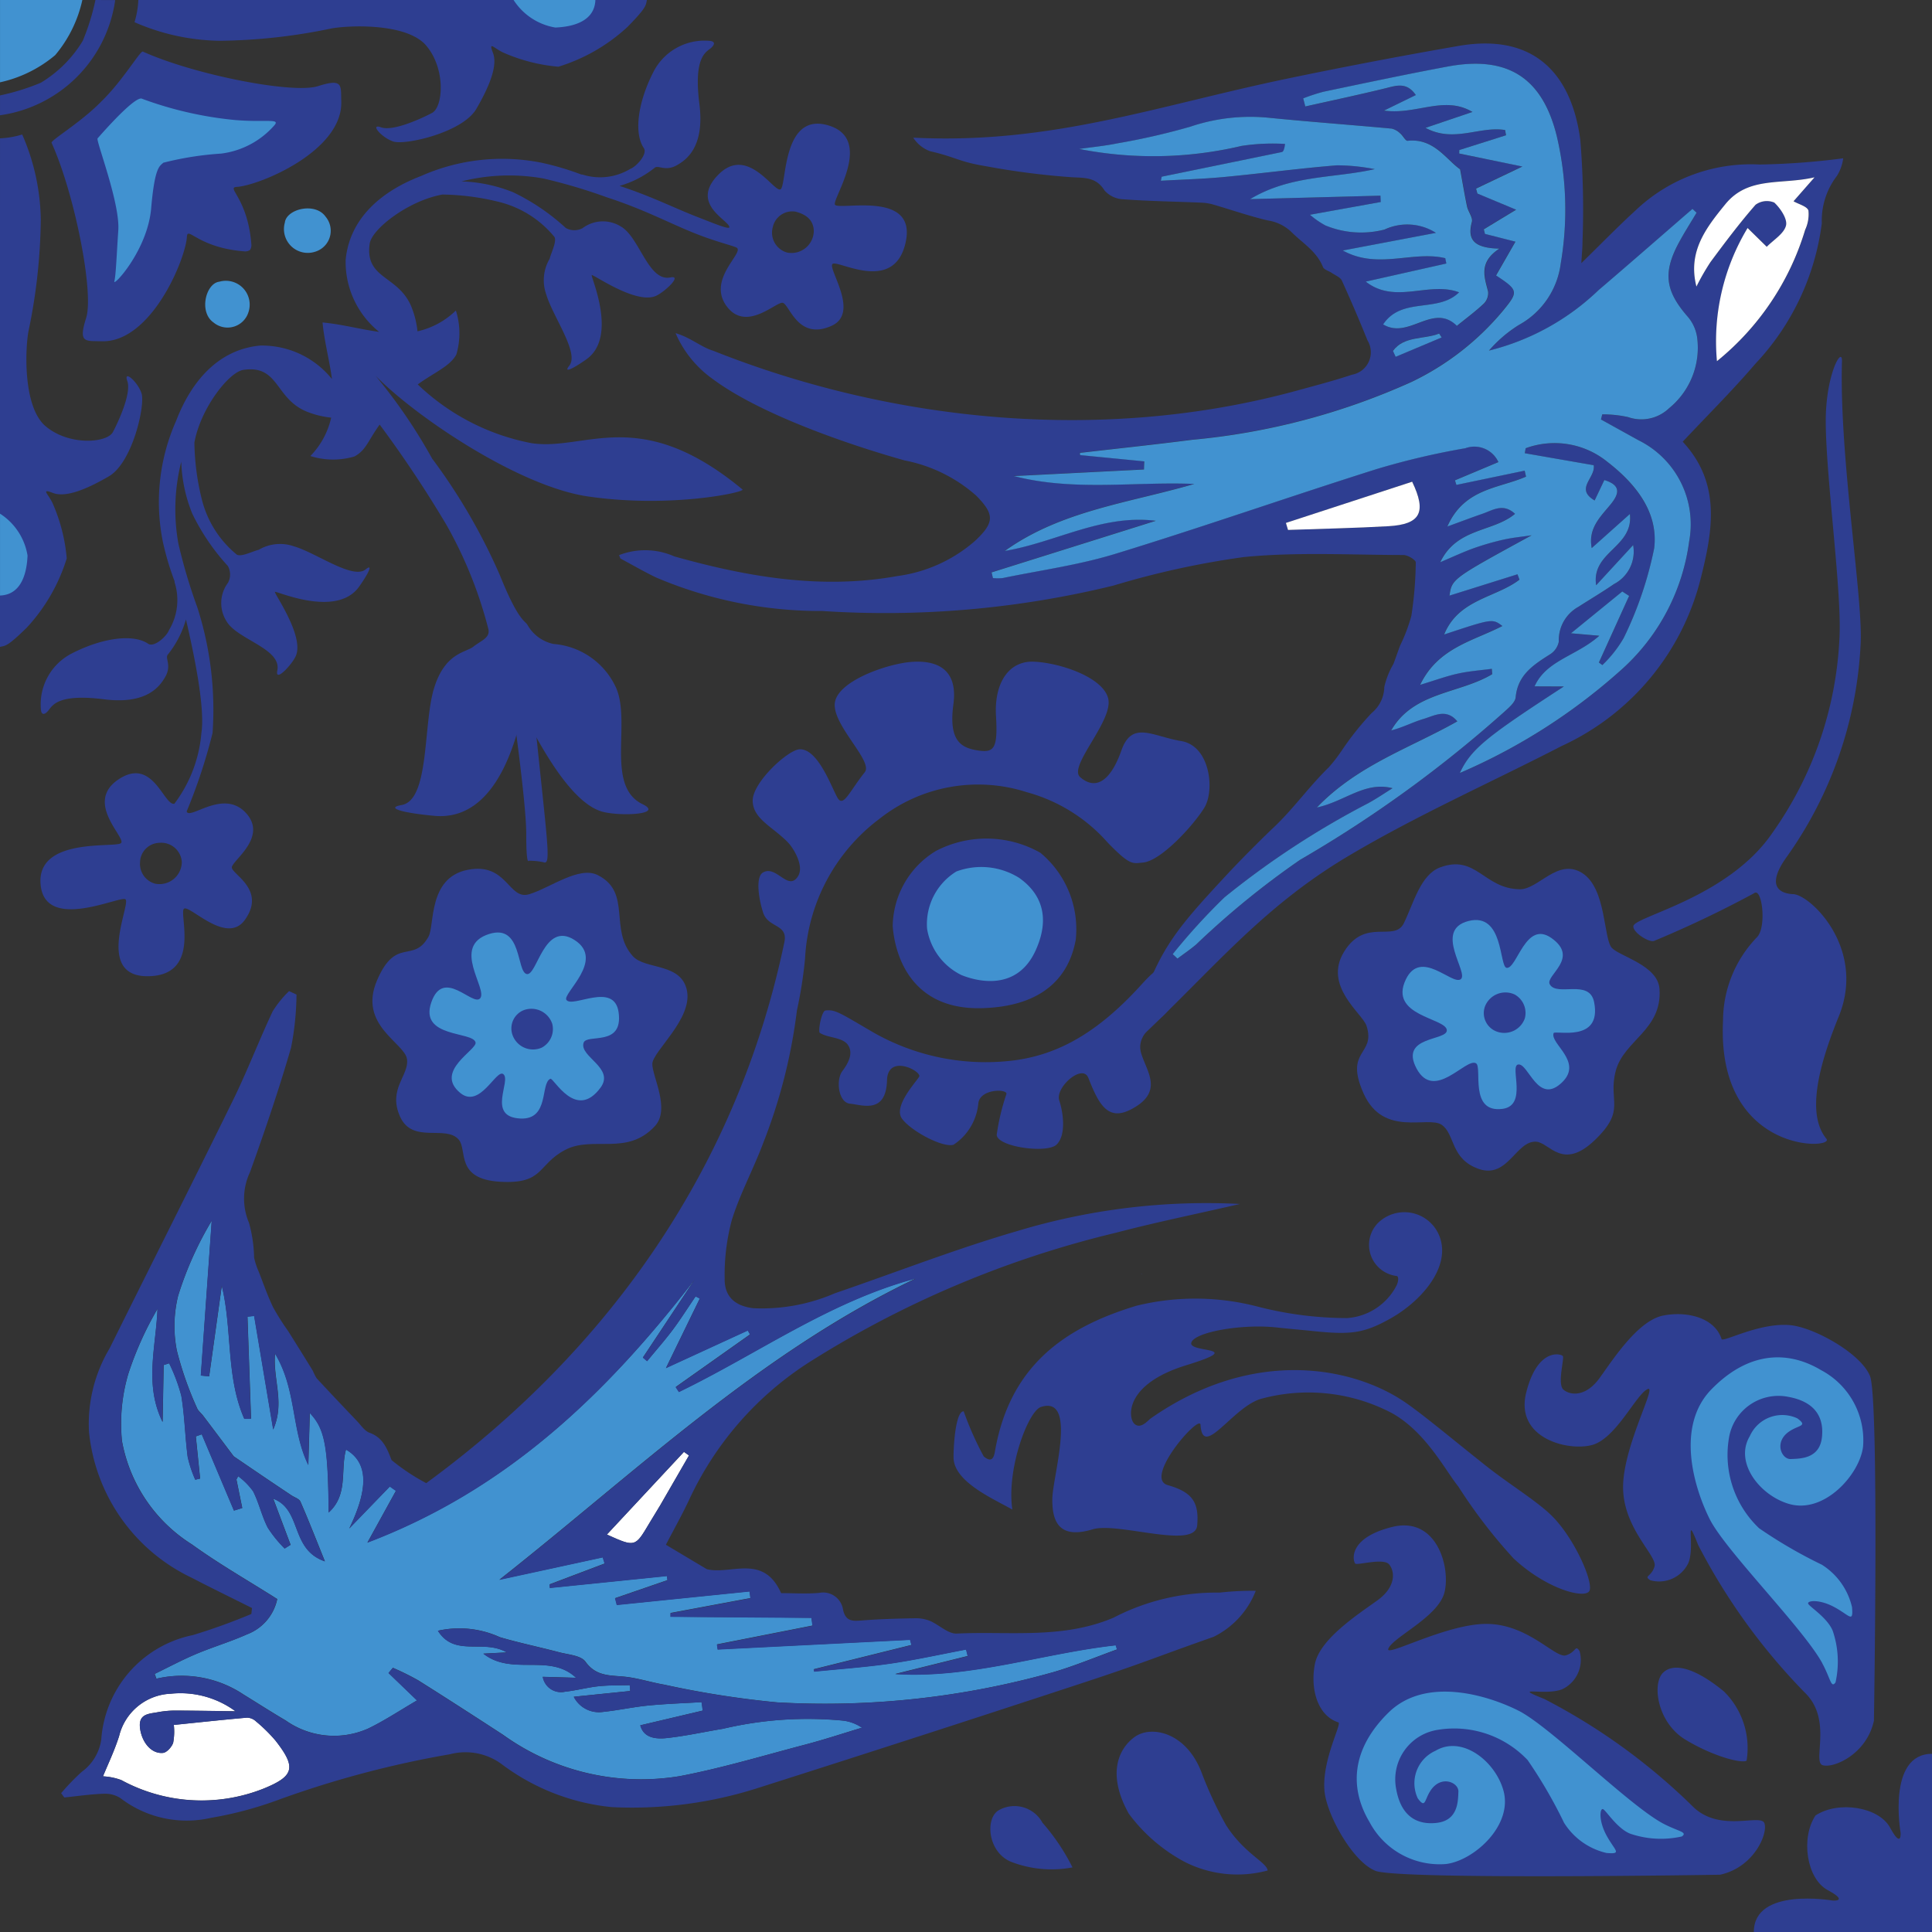 <svg xmlns="http://www.w3.org/2000/svg" width="111.409" height="111.409" viewBox="0 0 111.409 111.409">
  <rect x="0" y="0" width="111.409" height="111.409" fill="#333333" stroke="none"/>
  <g id="Grupo_4325" data-name="Grupo 4325" transform="translate(10954.31 12914)">
    <rect id="Retângulo_816" data-name="Retângulo 816" width="111.408" height="111.408" transform="translate(-10954.31 -12914)" fill="none"/>
    <path id="Caminho_3501" data-name="Caminho 3501" d="M699.256,178.189a4.579,4.579,0,0,0-1.3-3.985c-1.5-1.241-2.825-1.73-3.5-1.105s-.361,2.89,1.268,3.876S698.988,178.362,699.256,178.189Z" transform="translate(-11552.848 -12990.66)" fill="#2e3e91"/>
    <path id="Caminho_3502" data-name="Caminho 3502" d="M659.7,184.486a12.026,12.026,0,0,0-1.73-2.575,1.837,1.837,0,0,0-2.514-.726c-.808.457-.651,2.421.7,2.977A6.477,6.477,0,0,0,659.7,184.486Z" transform="translate(-11552.165 -12990.802)" fill="#2e3e91"/>
    <path id="Caminho_3503" data-name="Caminho 3503" d="M671.082,184.588a6.7,6.7,0,0,1-4.8-.505,9.664,9.664,0,0,1-3.205-2.77c-1.24-2.214-.646-3.7.322-4.414s2.992-.28,3.873,2.037a22.344,22.344,0,0,0,1.413,3.038C669.746,183.631,671.038,184.113,671.082,184.588Z" transform="translate(-11552.294 -12990.726)" fill="#2e3e91"/>
    <path id="Caminho_3504" data-name="Caminho 3504" d="M692.7,128.729c.039-.56,5.475-1.634,8.029-5.4a21.043,21.043,0,0,0,3.854-11.176c.16-2.661-.788-9.342-.788-12.564,0-2.693.964-4.36.935-3.427-.161,5.449,1.211,13.585,1.079,16.249a23.083,23.083,0,0,1-4.25,12.3c-1.281,1.771-.347,2.139.359,2.168.981.034,4.229,3.123,2.627,7.054-1.16,2.851-1.876,5.63-.713,7.052.522.639-6.342.913-5.96-6.807a6.947,6.947,0,0,1,1.966-4.824c.562-.6.281-2.9-.179-2.525a62.935,62.935,0,0,1-5.752,2.742C693.629,129.7,692.672,129.092,692.7,128.729Z" transform="translate(-11552.823 -12989.318)" fill="#2e3e91"/>
    <g id="Grupo_4305" data-name="Grupo 4305" transform="translate(-10877.162 -12864.158)">
      <path id="Caminho_3505" data-name="Caminho 3505" d="M687.629,128.987a6.5,6.5,0,1,1-8.693,2.972A6.5,6.5,0,0,1,687.629,128.987Z" transform="translate(-675.41 -125.725)" fill="#4192d0"/>
      <g id="Grupo_4304" data-name="Grupo 4304">
        <path id="Caminho_3506" data-name="Caminho 3506" d="M685.856,127.117c-2.083-.024-2.519-2.041-4.609-1.258-1.126.423-1.529,2.085-2.081,3.211s-2.223-.344-3.447,1.646,1.064,3.563,1.292,4.273c.555,1.716-1.309,1.35-.169,3.9s3.71,1.273,4.5,1.808.494,1.986,2.16,2.552,2.13-1.645,3.292-1.576c.769.048,1.514,1.691,3.371-.082s.752-2.229,1.218-4,2.7-2.361,2.522-4.739c-.1-1.34-2.232-1.845-2.736-2.342s-.308-3.436-1.716-4.327S686.923,127.129,685.856,127.117Zm1.809,2.805c1.67,1.169-.364,2.169-.087,2.675.411.734,2.291-.34,2.559,1.032.464,2.378-2.272,1.593-2.338,1.784-.215.605,1.7,1.638.509,2.819-1.42,1.4-1.959-1.131-2.56-1.009-.493.1.565,2.35-.881,2.555-1.968.27-1.158-2.41-1.543-2.627-.579-.336-2.4,2.225-3.429.3-1.007-1.9,1.815-1.578,1.746-2.22-.074-.7-3.368-.809-2.364-2.911.862-1.8,2.663.339,3.165-.013s-1.595-2.837.447-3.359,1.768,2.63,2.2,2.7C685.687,131.73,686.176,128.883,687.665,129.923Z" transform="translate(-675.359 -125.679)" fill="#2e3e91"/>
        <path id="Caminho_3507" data-name="Caminho 3507" d="M683.989,134.01a1.133,1.133,0,0,0,.662,1.437,1.256,1.256,0,0,0,1.638-.753,1.216,1.216,0,0,0-.591-1.38A1.266,1.266,0,0,0,683.989,134.01Z" transform="translate(-675.508 -125.811)" fill="#2e3e91"/>
      </g>
    </g>
    <g id="Grupo_4307" data-name="Grupo 4307" transform="translate(-10932.836 -12863.902)">
      <path id="Caminho_3508" data-name="Caminho 3508" d="M633.593,133.537a6.5,6.5,0,1,1-8.093-4.348A6.5,6.5,0,0,1,633.593,133.537Z" transform="translate(-618.735 -125.992)" fill="#4192d0"/>
      <g id="Grupo_4306" data-name="Grupo 4306">
        <path id="Caminho_3509" data-name="Caminho 3509" d="M633.719,130.983c-1.4-1.543-.036-3.683-2.033-4.681-1.076-.537-2.749.746-3.95,1.107s-1.261-1.863-3.552-1.407-1.886,3.205-2.252,3.855c-.879,1.574-1.88-.04-2.973,2.531s1.591,3.584,1.733,4.524-1.119,1.714-.4,3.319,2.655.442,3.395,1.34c.488.6-.208,2.26,2.354,2.415s2.145-.967,3.755-1.826,3.57.373,5.189-1.377c.917-.983-.166-2.891-.145-3.6s2.309-2.564,2-4.2S634.437,131.772,633.719,130.983Zm-.824,3.235c.279,2.019-1.838,1.21-2.019,1.756-.259.8,1.807,1.447.984,2.577-1.428,1.957-2.713-.583-2.9-.5-.589.254-.041,2.364-1.719,2.291-1.992-.088-.5-2.2-1-2.564-.407-.294-1.338,2.013-2.471,1.093-1.538-1.259.978-2.488.876-2.918-.147-.652-3.265-.247-2.552-2.31.7-2.028,2.392.256,2.815-.231.464-.532-1.7-3.017.525-3.713,1.908-.6,1.563,2.182,2.163,2.311s.993-3.1,2.766-1.957-.724,3.084-.479,3.447C630.224,134,632.643,132.418,632.895,134.217Z" transform="translate(-618.697 -125.94)" fill="#2e3e91"/>
        <path id="Caminho_3510" data-name="Caminho 3510" d="M627.536,134.248a1.134,1.134,0,0,0-.6,1.464,1.254,1.254,0,0,0,1.665.687,1.216,1.216,0,0,0,.61-1.373A1.266,1.266,0,0,0,627.536,134.248Z" transform="translate(-618.839 -126.083)" fill="#2e3e91"/>
      </g>
    </g>
    <g id="Grupo_4308" data-name="Grupo 4308" transform="translate(-10918.612 -12911.491)">
      <path id="Caminho_3511" data-name="Caminho 3511" d="M633.173,107.009a4.153,4.153,0,0,1,3.192.075c4.215,1.183,8.473,1.922,12.858,1.131a8.5,8.5,0,0,0,4.475-2.026c1.127-1.057,1.141-1.522.074-2.608a8.733,8.733,0,0,0-4.129-2.033c-3.23-.906-8.31-2.65-11.047-4.68a6.309,6.309,0,0,1-2.164-2.66c.863.251,1.481.809,2.167,1.014,10.491,4.175,22.648,5.321,33.688,2.293,1.055-.289,2.116-.566,3.154-.911a1.315,1.315,0,0,0,.889-1.982q-.7-1.738-1.476-3.444c-.088-.193-.371-.3-.571-.436-.174-.121-.456-.189-.52-.349-.361-.9-1.152-1.36-1.794-1.994a2.5,2.5,0,0,0-1.386-.69c-1.075-.253-2.123-.621-3.185-.928a3.021,3.021,0,0,0-.709-.1c-1.481-.063-2.964-.084-4.441-.192a1.53,1.53,0,0,1-1.073-.5c-.477-.759-1.082-.733-1.876-.77a44.276,44.276,0,0,1-5-.643c-1.529-.249-1.678-.512-3.187-.859a1.945,1.945,0,0,1-.975-.782c7.934.4,14.024-1.832,21.576-3.406q4.92-1.024,9.873-1.884c4.494-.776,6.53,1.775,7.016,5.405a49.253,49.253,0,0,1,.127,5.906c0,.337-.035.675-.067,1.216,1.138-1.11,2.109-2.111,3.135-3.048a9.641,9.641,0,0,1,7.142-2.64,42.044,42.044,0,0,0,4.823-.358,2.458,2.458,0,0,1-.365,1.02,4.23,4.23,0,0,0-.867,2.726,14.48,14.48,0,0,1-3.838,8.109c-1.3,1.522-2.731,2.939-4.183,4.488,2.211,2.384,1.751,5.078,1.025,7.936a14.5,14.5,0,0,1-8,9.608c-4.113,2.121-8.365,4-12.334,6.364-4.937,2.938-7.726,6.455-11.906,10.4-.125.118-.575-.2-.231-1.248,1.251-3.805,2.22-4.927,5.1-8.031,1.123-1.21,2.471-2.519,2.7-2.73,1.2-1.126,2.065-2.383,3.244-3.532a9.211,9.211,0,0,0,.763-.993,16.846,16.846,0,0,1,1.7-2.128,1.982,1.982,0,0,0,.73-1.5,4.721,4.721,0,0,1,.523-1.325c.141-.355.256-.718.393-1.075a9.442,9.442,0,0,0,.646-1.71,21.769,21.769,0,0,0,.254-3.077c0-.142-.461-.425-.708-.426-3.069-.006-6.158-.181-9.2.117a49.2,49.2,0,0,0-7.52,1.644,55.412,55.412,0,0,1-16.8,1.467,24.18,24.18,0,0,1-9.592-1.938c-.694-.335-1.362-.723-2.043-1.088Zm44.6,13.439c-.469.293-.926.606-1.407.874a48.838,48.838,0,0,0-8.279,5.422,35.507,35.507,0,0,0-2.987,3.277l.275.257c.359-.269.731-.521,1.073-.81a48.569,48.569,0,0,1,6-4.888,71.4,71.4,0,0,0,11.806-8.562c.251-.232.6-.522.623-.81.118-1.277,1.006-1.863,1.953-2.458a1.123,1.123,0,0,0,.534-.744,2.2,2.2,0,0,1,1.135-2.016c.683-.439,1.383-.852,2.052-1.313a2.105,2.105,0,0,0,1.1-2.244l-2.133,2.317c-.289-1.949,2.162-2.173,1.945-4.11l-2.2,1.965c-.217-1.155.523-1.815,1.1-2.533.5-.615.587-1.1-.372-1.39l-.56,1.178c-1.165-.685.07-1.3-.054-2.033l-3.974-.692c.017-.1.034-.192.051-.287a4.834,4.834,0,0,1,4.71.782c1.614,1.256,2.953,2.9,2.7,4.99a21.357,21.357,0,0,1-1.759,5.173,7.009,7.009,0,0,1-1.229,1.559l-.2-.149,1.743-3.84-.394-.255-2.958,2.41,1.633.143c-1.314,1.171-3.058,1.411-3.733,2.918l1.69.007c-4.43,2.878-5.355,3.6-6,4.989a34.053,34.053,0,0,0,9.444-6.071,12.049,12.049,0,0,0,3.78-7.283,5.4,5.4,0,0,0-2.918-5.832c-.72-.4-1.444-.8-2.167-1.2l.074-.295a6.855,6.855,0,0,1,1.489.157,2.313,2.313,0,0,0,2.367-.513,4.5,4.5,0,0,0,1.618-4.063,2.34,2.34,0,0,0-.549-1.218c-1.273-1.46-1.438-2.514-.527-4.224.321-.6.694-1.179,1.042-1.768l-.238-.219c-1.8,1.563-3.6,3.136-5.417,4.686a13.967,13.967,0,0,1-6.318,3.485,7.553,7.553,0,0,1,1.723-1.477,4.716,4.716,0,0,0,2.415-3.54,18.511,18.511,0,0,0-.23-7.361c-.831-3.388-2.852-4.646-6.3-4-2.393.447-4.774.955-7.158,1.453a10.705,10.705,0,0,0-1.162.381l.122.466c1.552-.349,3.111-.678,4.655-1.057.621-.153,1.2-.352,1.718.4l-1.842.893c1.867.263,3.471-.893,5.1.08l-2.708.917c1.638.886,3.146-.123,4.591.127.017.1.034.2.052.3l-2.694.852-.007.2,3.645.742-2.671,1.273.076.285,2.234.932-1.864,1.13.066.265,1.759.447-1.118,1.949c1.281.848,1.3.936.426,2a15.632,15.632,0,0,1-5.3,4.14,39.454,39.454,0,0,1-12.642,3.336c-2.158.276-4.32.505-6.481.756l.006.127,3.705.362c-.006.156-.011.311-.016.468l-7.5.38c3.449.89,6.93.311,10.4.453-3.727,1.093-7.662,1.527-10.927,3.864,2.924-.488,5.6-2.128,8.708-1.738L654.651,108l.076.326a2.687,2.687,0,0,0,.562,0c2.174-.45,4.395-.753,6.509-1.4,5.034-1.544,10.006-3.288,15.026-4.875a43.292,43.292,0,0,1,5.146-1.212,1.522,1.522,0,0,1,1.906.8l-2.505,1.052.083.263,3.937-.821.079.344c-1.557.687-3.562.661-4.537,2.876.854-.311,1.432-.531,2.015-.731s1.2-.641,1.887,0c-1.272,1.068-3.351.792-4.311,2.789.822-.346,1.357-.6,1.912-.8a15.361,15.361,0,0,1,1.732-.5c.534-.119,1.083-.169,1.624-.251-4.589,2.507-4.589,2.507-4.737,3.478l3.921-1.23.116.31c-1.379,1.055-3.511,1.121-4.344,3.162,2.785-.923,2.785-.923,3.358-.49-1.682.872-3.705,1.244-4.742,3.393.862-.261,1.512-.5,2.183-.649.639-.141,1.3-.188,1.95-.275l.023.31c-1.908,1.138-4.541,1.01-5.826,3.242.655-.17,1.247-.479,1.874-.665s1.308-.616,1.94.142c-2.718,1.543-5.728,2.507-8.1,4.968C675.034,121.21,676.182,120.037,677.774,120.449ZM664.464,85.186l-.033.234c1.214-.07,2.432-.1,3.641-.216,2.175-.205,4.343-.5,6.519-.674a11.721,11.721,0,0,1,2.172.22c-2.374.538-4.851.325-7.185,1.73l7.514-.2.018.365-4.081.736a4.958,4.958,0,0,0,.89.616,5.388,5.388,0,0,0,3.411.236,3.088,3.088,0,0,1,2.962.191l-5.37,1.018c2.027,1.122,4.035-.009,5.908.444l.061.307-4.645,1.043c1.71,1.336,3.639-.037,5.381.618-1.221,1.212-3.308.24-4.379,1.85,1.489.9,2.873-1.272,4.252.082.527-.427,1.068-.825,1.553-1.283a.862.862,0,0,0,.246-.692c-.213-.847-.551-1.681.646-2.475-1.38-.042-1.874-.457-1.582-1.538.069-.254-.211-.587-.278-.894-.142-.653-.251-1.315-.4-2.144-.795-.551-1.514-1.811-3.023-1.643-.124.014-.268-.295-.427-.423a1.072,1.072,0,0,0-.492-.28c-2.381-.22-4.766-.393-7.144-.632a10.808,10.808,0,0,0-4.478.522,39.134,39.134,0,0,1-4.2.959c-.726.148-1.469.218-2.2.324a22.136,22.136,0,0,0,9.358-.175,11.968,11.968,0,0,1,2.513-.115c-.048.358-.112.452-.192.469Q667.926,84.482,664.464,85.186ZM695.3,91.522a13.553,13.553,0,0,1,.818-1.413c.834-1.126,1.677-2.251,2.6-3.305a1.1,1.1,0,0,1,1.08-.126c.355.331.767.944.675,1.323-.116.472-.718.823-1.11,1.226l-1.105-1.083a12.63,12.63,0,0,0-1.767,7.679,15.479,15.479,0,0,0,5.087-7.576,2.117,2.117,0,0,0,.189-1.111c-.079-.244-.554-.359-.859-.534l1.206-1.38c-1.924.442-3.818-.075-5.141,1.547C695.848,88.143,694.786,89.505,695.3,91.522Zm-23.672,13.632.122.4c1.931-.069,3.864-.105,5.792-.216,1.851-.107,2.213-.8,1.366-2.565Zm8.981-10.7-.143-.228c-.88.353-2.031.127-2.666,1l.156.34Z" transform="translate(-633.173 -77.506)" fill="#2e3e91"/>
      <path id="Caminho_3512" data-name="Caminho 3512" d="M678.156,120.47c-1.593-.412-2.74.761-4.363,1.112,2.368-2.46,5.379-3.425,8.1-4.968-.632-.759-1.32-.326-1.94-.142s-1.218.5-1.874.665c1.284-2.232,3.917-2.1,5.826-3.242l-.023-.31c-.651.087-1.312.134-1.95.275-.671.148-1.322.388-2.183.649,1.037-2.149,3.06-2.521,4.742-3.393-.574-.432-.574-.432-3.358.49.833-2.041,2.965-2.107,4.344-3.162l-.116-.31-3.921,1.23c.147-.971.147-.971,4.737-3.478-.541.082-1.091.132-1.624.251a15.361,15.361,0,0,0-1.732.5c-.555.2-1.09.45-1.912.8.96-2,3.038-1.721,4.311-2.789-.687-.641-1.289-.205-1.887,0s-1.161.42-2.015.731c.976-2.215,2.98-2.189,4.537-2.876l-.079-.344-3.937.821-.083-.263,2.505-1.052a1.522,1.522,0,0,0-1.906-.8,43.292,43.292,0,0,0-5.146,1.212c-5.02,1.588-9.993,3.332-15.026,4.875-2.115.649-4.335.952-6.509,1.4a2.687,2.687,0,0,1-.562,0l-.076-.326,9.47-2.976c-3.112-.39-5.784,1.25-8.708,1.738,3.265-2.338,7.2-2.772,10.927-3.864-3.466-.141-6.947.437-10.4-.453l7.5-.38c0-.156.01-.311.016-.468l-3.705-.362-.006-.127c2.161-.251,4.323-.479,6.481-.756a39.454,39.454,0,0,0,12.642-3.336,15.632,15.632,0,0,0,5.3-4.14c.871-1.065.855-1.154-.426-2l1.118-1.949-1.759-.447-.066-.265,1.864-1.13-2.234-.932-.076-.285,2.671-1.273L682,83.87l.007-.2,2.694-.852c-.018-.1-.035-.2-.052-.3-1.445-.25-2.954.76-4.591-.127l2.708-.917c-1.631-.973-3.236.184-5.1-.08L679.5,80.5c-.518-.754-1.1-.555-1.718-.4-1.545.379-3.1.708-4.655,1.057l-.122-.466a10.705,10.705,0,0,1,1.162-.381c2.384-.5,4.765-1.006,7.158-1.453,3.443-.645,5.464.613,6.3,4a18.511,18.511,0,0,1,.23,7.361,4.716,4.716,0,0,1-2.415,3.54,7.553,7.553,0,0,0-1.723,1.477,13.967,13.967,0,0,0,6.318-3.485c1.817-1.55,3.612-3.123,5.417-4.686l.238.219c-.349.589-.721,1.164-1.042,1.768-.912,1.71-.747,2.764.527,4.224a2.34,2.34,0,0,1,.549,1.218,4.5,4.5,0,0,1-1.618,4.063,2.313,2.313,0,0,1-2.367.513,6.855,6.855,0,0,0-1.489-.157l-.074.295c.722.4,1.446.8,2.167,1.2a5.4,5.4,0,0,1,2.918,5.832,12.049,12.049,0,0,1-3.78,7.283,34.053,34.053,0,0,1-9.444,6.071c.649-1.394,1.574-2.112,6-4.989l-1.69-.007c.675-1.507,2.419-1.747,3.733-2.918l-1.633-.143,2.958-2.41.394.255-1.743,3.84.2.149a7.009,7.009,0,0,0,1.229-1.559,21.357,21.357,0,0,0,1.759-5.173c.258-2.093-1.081-3.735-2.7-4.99a4.834,4.834,0,0,0-4.71-.782c-.017.1-.034.191-.051.287l3.974.692c.124.729-1.111,1.348.054,2.033l.56-1.178c.959.294.871.775.372,1.39-.582.718-1.322,1.379-1.1,2.533l2.2-1.965c.216,1.937-2.234,2.161-1.945,4.11l2.133-2.317a2.105,2.105,0,0,1-1.1,2.244c-.668.461-1.369.873-2.052,1.313a2.2,2.2,0,0,0-1.135,2.016,1.123,1.123,0,0,1-.534.744c-.947.6-1.835,1.181-1.953,2.458-.026.288-.371.578-.623.81a71.4,71.4,0,0,1-11.806,8.562,48.569,48.569,0,0,0-6,4.888c-.342.289-.714.54-1.073.81l-.275-.257a35.507,35.507,0,0,1,2.987-3.277,48.838,48.838,0,0,1,8.279-5.422C677.23,121.076,677.687,120.762,678.156,120.47Z" transform="translate(-633.554 -77.527)" fill="#4192d0"/>
      <path id="Caminho_3513" data-name="Caminho 3513" d="M664.935,85.261q3.462-.707,6.923-1.42c.08-.017.143-.111.192-.469a11.968,11.968,0,0,0-2.513.115,22.136,22.136,0,0,1-9.358.175c.735-.106,1.478-.176,2.2-.324a39.134,39.134,0,0,0,4.2-.959,10.808,10.808,0,0,1,4.478-.522c2.378.239,4.763.412,7.144.632a1.072,1.072,0,0,1,.492.28c.159.129.3.437.427.423,1.509-.168,2.228,1.092,3.023,1.643.154.829.262,1.491.4,2.144.067.308.347.641.278.894-.292,1.081.2,1.5,1.582,1.538-1.2.794-.859,1.628-.646,2.475a.862.862,0,0,1-.246.692c-.485.458-1.027.856-1.553,1.283-1.379-1.354-2.763.814-4.252-.082,1.071-1.61,3.158-.639,4.379-1.85-1.742-.655-3.672.718-5.381-.618l4.645-1.043-.061-.307c-1.873-.453-3.881.678-5.908-.444l5.37-1.018a3.088,3.088,0,0,0-2.962-.191,5.388,5.388,0,0,1-3.411-.236,4.958,4.958,0,0,1-.89-.616l4.081-.736-.018-.365-7.514.2c2.334-1.405,4.811-1.192,7.185-1.73a11.721,11.721,0,0,0-2.172-.22c-2.176.175-4.344.469-6.519.674-1.209.115-2.427.146-3.641.216Z" transform="translate(-633.644 -77.581)" fill="#4192d0"/>
      <path id="Caminho_3514" data-name="Caminho 3514" d="M696.4,91.659c-.513-2.017.549-3.379,1.67-4.753,1.323-1.621,3.217-1.1,5.141-1.547L702,86.74c.3.175.78.29.859.534a2.117,2.117,0,0,1-.189,1.111,15.479,15.479,0,0,1-5.087,7.576,12.63,12.63,0,0,1,1.767-7.679l1.105,1.083c.392-.4.994-.755,1.11-1.226.092-.378-.32-.991-.675-1.323a1.1,1.1,0,0,0-1.08.126c-.922,1.054-1.765,2.179-2.6,3.305A13.553,13.553,0,0,0,696.4,91.659Z" transform="translate(-634.273 -77.643)" fill="#fff"/>
      <path id="Caminho_3515" data-name="Caminho 3515" d="M672.309,105.6l7.28-2.377c.847,1.763.485,2.458-1.366,2.565-1.928.111-3.861.147-5.792.216Z" transform="translate(-633.855 -77.954)" fill="#fff"/>
      <path id="Caminho_3516" data-name="Caminho 3516" d="M681.4,94.754l-2.653,1.115-.156-.34c.635-.876,1.785-.65,2.666-1Z" transform="translate(-633.965 -77.803)" fill="#4192d0"/>
    </g>
    <path id="Caminho_3517" data-name="Caminho 3517" d="M611.444,158.005l-.206-5.884.385-.048c.352,2.091.7,4.183,1.1,6.552.685-1.559-.029-2.869.106-4.376,1.257,2.088.926,4.4,1.918,6.421q.043-1.5.086-3c.868.919,1.052,1.883,1.088,5.742,1.143-1.031.665-2.446,1-3.632,1.294.748,1.3,2.258.188,4.553l2.34-2.421.352.248-1.645,2.986c8.1-3.074,13.83-8.639,18.871-15.171l-2.985,4.5.244.208c.49-.6,1-1.174,1.463-1.79s.891-1.3,1.334-1.945l.242.122c-.615,1.262-1.229,2.523-1.954,4.014l4.719-2.169.133.228-4.289,3.035.185.283c4.55-2.2,8.709-5.231,13.686-6.554-9.053,4.311-16.231,11.229-24.038,17.383L631.728,166l.11.358-3.174,1.2.015.206,6.751-.688.029.24-3.02,1.041.1.388,7.654-.781.053.387-4.609.86,0,.214,8.127.062.059.45-5.509,1.085.043.291,11.094-.559c.026.1.053.2.079.3l-5.634,1.4.03.133c1.467-.149,2.942-.251,4.4-.463s2.9-.535,4.355-.809l.092.376-4.18,1.037c4.336.272,8.466-1.184,12.716-1.659l.076.242c-1.229.443-2.44.954-3.692,1.318a48.537,48.537,0,0,1-15.922,1.738,54.7,54.7,0,0,1-6.492-1.019c-.776-.131-1.536-.387-2.314-.463-.841-.082-1.629-.016-2.238-.863-.261-.364-1-.406-1.53-.547-1.133-.3-2.284-.535-3.408-.867a5.625,5.625,0,0,0-3.566-.37c.968,1.537,2.609.46,3.975,1.249l-1.356.07c1.657,1.308,3.823-.047,5.348,1.393l-1.922-.056a1.067,1.067,0,0,0,1.285.858c.651-.07,1.292-.247,1.943-.316.593-.063,1.195-.045,1.793-.063l.021.339-3.253.332a1.623,1.623,0,0,0,1.669.875c.881-.091,1.752-.285,2.634-.371,1.019-.1,2.044-.132,3.067-.194l.066.487-3.6.849c.195.731.89.807,1.555.732,1.077-.119,2.141-.356,3.212-.532a21.258,21.258,0,0,1,6.951-.468,2.469,2.469,0,0,1,1.064.406c-1.11.333-2.213.7-3.333.991-2.38.627-4.746,1.338-7.159,1.8a13.643,13.643,0,0,1-10.21-2.384c-1.628-1.057-3.258-2.113-4.9-3.144a15.531,15.531,0,0,0-1.45-.717l-.249.3,1.643,1.581c-.982.572-1.852,1.152-2.785,1.607a4.835,4.835,0,0,1-4.791-.452c-.823-.483-1.625-1-2.438-1.5a6.419,6.419,0,0,0-5.016-.907l-.1-.276c.792-.384,1.57-.8,2.381-1.144.966-.408,1.98-.706,2.937-1.135a2.783,2.783,0,0,0,1.75-2.038c-1.665-1.057-3.352-2.017-4.916-3.148A8.923,8.923,0,0,1,604,159.294a10.144,10.144,0,0,1,.363-3.863,19.192,19.192,0,0,1,1.687-3.756c-.084,2.188-.775,4.355.294,6.522l.061-3.282.318-.1a10.035,10.035,0,0,1,.7,1.869c.195,1.165.215,2.358.369,3.532a7.043,7.043,0,0,0,.436,1.31l.279-.065-.248-2.432.344-.121q.927,2.2,1.856,4.4l.478-.148-.336-1.644.1-.192a3.955,3.955,0,0,1,.863.871c.34.669.5,1.43.846,2.1a7.078,7.078,0,0,0,.973,1.2l.341-.212-1-2.661c1.682.635.958,2.917,2.979,3.614-.53-1.31-.948-2.386-1.41-3.442-.074-.168-.347-.248-.528-.369-.483-.324-.968-.647-1.449-.973-.629-.425-1.256-.854-1.872-1.273-.569-.756-1.165-1.551-1.765-2.344-.115-.152-.29-.278-.354-.448a19.532,19.532,0,0,1-1.16-3.305,7.313,7.313,0,0,1,.074-3.162,19.9,19.9,0,0,1,1.938-4.328l-.629,8.927.479.05q.366-2.615.73-5.228c.62,2.555.229,5.237,1.3,7.678Z" transform="translate(-11551.275 -12990.202)" fill="#4192d0"/>
    <path id="Caminho_3518" data-name="Caminho 3518" d="M602.887,179.117c.27-.664.662-1.475.931-2.326a3.2,3.2,0,0,1,2.985-2.439,5.352,5.352,0,0,1,3.725,1.013c-1.18-.015-2.36-.037-3.54-.04a5.611,5.611,0,0,0-.975.1c-.511.09-1.086.1-.992.9s.639,1.507,1.326,1.44c.219-.021.5-.336.585-.576a3.454,3.454,0,0,0,.039-1.036c1.44-.147,2.834-.3,4.229-.42a.787.787,0,0,1,.514.219,8.987,8.987,0,0,1,1.117,1.1c1.215,1.549,1.093,2.052-.7,2.778a9.689,9.689,0,0,1-8.192-.5A3.583,3.583,0,0,0,602.887,179.117Z" transform="translate(-11551.257 -12990.686)" fill="#fff"/>
    <path id="Caminho_3519" data-name="Caminho 3519" d="M637.194,160.368q-.848,1.468-1.7,2.937c-.2.34-.411.671-.611,1.009-.8,1.345-.8,1.345-2.425.614l4.444-4.767Z" transform="translate(-11551.772 -12990.438)" fill="#fff"/>
    <path id="Caminho_3520" data-name="Caminho 3520" d="M704.348,174.411a2.944,2.944,0,0,0,.777-2.122c-.109-.873.827-1.09.758-1.6s.244-3.633-.766-4.432-.7-2.47,0-3.378a6.2,6.2,0,0,0,1.061-3.778c-.182-.909-.672-5.595-5.167-5.195s-5.694,3.851-5.513,6.139a12.179,12.179,0,0,0,3.814,7.81,20.568,20.568,0,0,1,4.04,5.3A12.727,12.727,0,0,0,704.348,174.411Z" transform="translate(-11552.872 -12990.329)" fill="#4192d0"/>
    <path id="Caminho_3521" data-name="Caminho 3521" d="M696.246,182.65a2.936,2.936,0,0,1-2.122.777c-.872-.108-1.091.828-1.6.76s-3.633.244-4.432-.766-2.47-.7-3.378,0a6.2,6.2,0,0,1-3.778,1.061c-.909-.182-5.595-.672-5.195-5.168s3.851-5.693,6.139-5.512a12.179,12.179,0,0,1,7.81,3.814,20.567,20.567,0,0,0,5.3,4.04A12.645,12.645,0,0,1,696.246,182.65Z" transform="translate(-11552.527 -12990.677)" fill="#4192d0"/>
    <path id="Caminho_3522" data-name="Caminho 3522" d="M663.809,149.723l.046-.021C663.858,149.724,663.843,149.731,663.809,149.723Z" transform="translate(-11552.319 -12990.257)" fill="#2e3e91"/>
    <path id="Caminho_3523" data-name="Caminho 3523" d="M703.5,178.086c.6.2,2.534-.6,2.962-2.564,0,0,.307-18.56-.227-19.876s-3.236-2.806-4.6-2.933c-1.786-.165-3.888,1.018-3.959.8-.379-1.188-1.907-1.63-3.353-1.356s-2.868,2.477-3.677,3.6-1.708,1-2.085.678.065-1.812-.039-1.942-1.46-.5-2.112,2.112,2.372,3.389,3.78,3.024,2.56-2.949,3.233-3.233c.538-.228-1.393,3.256-1.425,5.591-.033,2.445,2,4.029,1.812,4.644s-.646.525-.245.791a1.869,1.869,0,0,0,2.2-1c.4-1-.233-3.034.563-1.029a35.357,35.357,0,0,0,6.163,8.523C704.085,175.47,702.9,177.886,703.5,178.086Zm-.014-5.877c-1.085-2-5.585-6.495-6.495-8.314s-1.971-5.357.1-7.48,4.321-2.3,6.318-1.111a4.575,4.575,0,0,1,2.428,4.4c-.177,1.592-2.22,3.906-4.26,3.321-1.7-.487-3.178-2.4-2.273-3.909a2.049,2.049,0,0,1,2.746-1.026c.6.449.116.374-.433.727-.954.612-.482,1.642.048,1.617s1.668,0,1.8-1.263c.12-1.106-.358-2.042-1.956-2.326a2.891,2.891,0,0,0-3.411,2.4,5.831,5.831,0,0,0,1.743,5.18,27.165,27.165,0,0,0,3.614,2.1,3.939,3.939,0,0,1,1.744,2.451c.076.934-.127.479-1.011,0s-1.592-.379-1.516-.2,1.112.809,1.415,1.566a5.49,5.49,0,0,1,.16,2.974C703.988,173.675,703.964,173.094,703.483,172.21Z" transform="translate(-11552.712 -12990.298)" fill="#2e3e91"/>
    <path id="Caminho_3524" data-name="Caminho 3524" d="M695.766,180.651a35.341,35.341,0,0,0-8.524-6.163c-2-.8.029-.162,1.03-.563a1.87,1.87,0,0,0,1-2.2c-.266-.4-.176.059-.791.245s-2.2-1.845-4.645-1.812c-2.334.031-5.818,1.963-5.591,1.425.285-.673,2.868-1.825,3.234-3.233s-.418-4.432-3.024-3.78-2.242,2.007-2.113,2.112,1.617-.339,1.943.039.443,1.277-.678,2.085-3.324,2.229-3.6,3.677.168,2.974,1.356,3.353c.222.071-.961,2.172-.8,3.959.127,1.367,1.616,4.068,2.933,4.6s19.876.227,19.876.227c1.963-.428,2.763-2.362,2.563-2.962S697.327,182.25,695.766,180.651Zm-.6,1.764a5.489,5.489,0,0,1-2.974-.16c-.758-.3-1.389-1.339-1.566-1.415s-.278.632.2,1.516.935,1.087,0,1.011a3.939,3.939,0,0,1-2.45-1.744,27.164,27.164,0,0,0-2.1-3.614,5.832,5.832,0,0,0-5.18-1.743,2.893,2.893,0,0,0-2.4,3.411c.285,1.6,1.22,2.076,2.326,1.956,1.263-.137,1.238-1.274,1.263-1.8s-1-1-1.617-.048c-.352.548-.277,1.034-.726.433a2.049,2.049,0,0,1,1.026-2.746c1.512-.9,3.421.573,3.908,2.273.586,2.041-1.728,4.084-3.32,4.26a4.575,4.575,0,0,1-4.4-2.428c-1.188-2-1.011-4.246,1.111-6.318s5.661-1.011,7.48-.1,6.315,5.41,8.314,6.495C694.951,182.129,695.532,182.153,695.17,182.415Z" transform="translate(-11552.496 -12990.515)" fill="#2e3e91"/>
    <path id="Caminho_3525" data-name="Caminho 3525" d="M596.842,83.068a5.141,5.141,0,0,0,1.279-.221,12.657,12.657,0,0,1,1.072,4.9,32.927,32.927,0,0,1-.7,6.4c-.187.9-.374,4.385.983,5.526s3.54.963,3.874.334,1.079-2.257.833-2.941.6.028.82.71-.52,3.991-1.886,4.784-2.514,1.229-3.226.956-.273.055-.026.574a9.971,9.971,0,0,1,.824,3.2,10.36,10.36,0,0,1-2.3,3.99c-1.149,1.121-1.217,1.034-1.554,1.115Z" transform="translate(-11551.151 -12989.091)" fill="#2e3e91"/>
    <path id="Caminho_3526" data-name="Caminho 3526" d="M596.842,105.1v4.72c1.256-.046,1.549-1.335,1.587-2.309A3.548,3.548,0,0,0,596.842,105.1Z" transform="translate(-11551.151 -12989.479)" fill="#4192d0"/>
    <path id="Caminho_3527" data-name="Caminho 3527" d="M609.7,91.485c-.785.091-1.195,1.755-.336,2.352a1.262,1.262,0,0,0,2.016-.6A1.374,1.374,0,0,0,609.7,91.485Z" transform="translate(-11551.361 -12989.241)" fill="#4192d0"/>
    <path id="Caminho_3528" data-name="Caminho 3528" d="M604.956,74.953a5.154,5.154,0,0,1-.22,1.28,12.667,12.667,0,0,0,4.9,1.072,32.854,32.854,0,0,0,6.4-.7c.906-.186,4.385-.373,5.526.984s.964,3.54.334,3.874-2.257,1.079-2.941.833.027.6.711.819,3.99-.519,4.783-1.886,1.23-2.515.957-3.226.054-.273.574-.028a9.96,9.96,0,0,0,3.2.825,10.35,10.35,0,0,0,3.99-2.3c1.121-1.148,1.034-1.217,1.116-1.554Z" transform="translate(-11551.289 -12988.953)" fill="#2e3e91"/>
    <path id="Caminho_3529" data-name="Caminho 3529" d="M626.983,74.953H631.7c-.047,1.256-1.336,1.549-2.31,1.588A3.554,3.554,0,0,1,626.983,74.953Z" transform="translate(-11551.677 -12988.953)" fill="#4192d0"/>
    <path id="Caminho_3530" data-name="Caminho 3530" d="M613.558,88c.091-.786,1.755-1.195,2.352-.336a1.262,1.262,0,0,1-.6,2.016A1.374,1.374,0,0,1,613.558,88Z" transform="translate(-11551.442 -12989.166)" fill="#4192d0"/>
    <path id="Caminho_3531" data-name="Caminho 3531" d="M645.023,86.781c-.1-.411,2.249-3.788-.388-4.559s-2.388,3.4-2.731,3.681-1.874-2.553-3.575-.859.552,2.624.611,3.04c.026.175-.789-.168-1.84-.576-1.391-.54-2.623-1.181-4.492-1.793a5.781,5.781,0,0,0,2.032-1.05c.213-.166.615.241,1.288-.15.52-.3,1.6-1.037,1.285-3.518s.257-2.924.586-3.169.365-.466-.053-.481a3.3,3.3,0,0,0-3.192,1.81c-.9,1.764-1.123,3.528-.547,4.375.234.345-.423,1.07-.787,1.206a3.364,3.364,0,0,1-2.723.332.4.4,0,0,0-.1-.014,16.217,16.217,0,0,0-2.244-.668,11.541,11.541,0,0,0-6.991.756h0c-2.373.911-4.127,2.5-4.348,4.839a5.182,5.182,0,0,0,1.931,4.15c-1.082-.147-2.173-.444-3.263-.543.1,1.091.4,2.182.543,3.264a5.178,5.178,0,0,0-4.151-1.931c-2.341.221-3.928,1.975-4.839,4.347h0a11.54,11.54,0,0,0-.757,6.991,16.318,16.318,0,0,0,.669,2.245.355.355,0,0,0,.013.1,3.366,3.366,0,0,1-.331,2.722c-.137.366-.862,1.022-1.207.787-.846-.575-2.611-.351-4.375.548a3.3,3.3,0,0,0-1.81,3.191c.016.419.237.382.481.054s.689-.9,3.17-.587,3.216-.764,3.518-1.284c.39-.673-.017-1.075.149-1.289a5.755,5.755,0,0,0,1.05-2.031c.441,1.884,1.118,5.077.89,6.552a7.852,7.852,0,0,1-1.558,4.074c-.614.128-1.234-2.74-3.228-1.4s.492,3.391.145,3.674-4.874-.362-4.631,2.379,4.5.67,4.884.851-1.8,4.475,1.312,4.442,1.752-3.657,2.076-3.893,2.456,2.117,3.508.643c1.252-1.751-.775-2.634-.751-3.031s2.1-1.75.8-3.145-3.225.437-3.407-.074a31.569,31.569,0,0,0,1.494-4.526,19.255,19.255,0,0,0-.883-7.258,31.307,31.307,0,0,1-1.09-3.674,11.236,11.236,0,0,1,.169-4.716,8.632,8.632,0,0,0,.635,3,12.543,12.543,0,0,0,2.051,3.017,1.009,1.009,0,0,1,.01.966,1.956,1.956,0,0,0-.08,2.233c.625,1.052,3.182,1.565,2.922,2.83-.148.72.836-.326,1.064-.833.512-1.142-1.257-3.615-1.2-3.7s3.556,1.532,4.857-.308c.558-.792.818-1.349.368-.988-.738.594-2.833-.951-4.117-1.329a2.425,2.425,0,0,0-2.051.2c-.34.075-.98.417-1.252.278a5.977,5.977,0,0,1-2.04-3.265,14.231,14.231,0,0,1-.41-3.2c.355-1.975,1.992-4.069,2.825-4.192,2.049-.3,1.814,1.617,3.6,2.384a5.162,5.162,0,0,0,1.463.37,4.623,4.623,0,0,1-1.2,2.214,4.326,4.326,0,0,0,2.539.026c.684-.366.79-.926,1.458-1.838a67.757,67.757,0,0,1,3.845,5.775,24.446,24.446,0,0,1,2.428,6.04c.09.493-.43.64-.872.99s-1.632.335-2.268,2.4-.242,6.448-1.868,6.732c-.988.175.124.46,1.884.623,4.092.376,4.926-5.881,5.112-5.861s2.329,5.013,4.587,5.624c1,.271,3.566.173,2.308-.436-2.209-1.069-.562-4.9-1.6-6.866a4.33,4.33,0,0,0-3.536-2.372,2.255,2.255,0,0,1-1.489-1.084c-.139-.262-.525-.2-1.594-2.866a33.808,33.808,0,0,0-3.855-6.662.468.468,0,0,0-.049-.06,30.885,30.885,0,0,0-3.276-4.8c2.4,2.444,8.314,6.393,12.254,6.966,4.8.7,9.087-.255,8.912-.4-5.949-4.934-9.047-2.2-12.164-2.672a13,13,0,0,1-6.565-3.388c.913-.668,1.859-1.04,2.225-1.723a4.318,4.318,0,0,0-.026-2.539,4.619,4.619,0,0,1-2.214,1.2,5.146,5.146,0,0,0-.37-1.462c-.767-1.785-2.682-1.55-2.384-3.6.122-.834,2.217-2.47,4.191-2.826a14.241,14.241,0,0,1,3.2.41,5.991,5.991,0,0,1,3.265,2.041c.138.271-.2.911-.279,1.252a2.429,2.429,0,0,0-.2,2.051c.378,1.284,1.925,3.379,1.329,4.117-.36.45.2.189.988-.369,1.839-1.3.224-4.8.309-4.857s2.555,1.71,3.7,1.2c.508-.228,1.554-1.212.833-1.065-1.265.26-1.776-2.3-2.83-2.921a1.952,1.952,0,0,0-2.232.08,1.011,1.011,0,0,1-.967-.01,12.466,12.466,0,0,0-3.017-2.052,8.647,8.647,0,0,0-3-.634,11.238,11.238,0,0,1,4.717-.17,31.613,31.613,0,0,1,3.674,1.09c2.246.73,3.7,1.546,5.25,2.145,1.113.431,2.068.658,2.227.755.466.278-1.707,1.808-.591,3.356s2.849-.231,3.241-.176.865,2.213,2.827,1.326c1.652-.744-.241-3.3.053-3.566s3.58,1.771,4.223-1.277S645.123,87.191,645.023,86.781Zm-39.187,39.174a1.184,1.184,0,0,1-.878-1.246,1.148,1.148,0,0,1,1.121-1.113,1.188,1.188,0,0,1,1.287,1.1A1.286,1.286,0,0,1,605.836,125.954ZM642.278,89.56a1.188,1.188,0,0,1-.83-1.478,1.149,1.149,0,0,1,1.311-.882c.543.145,1.025.428,1.05,1.1A1.286,1.286,0,0,1,642.278,89.56Z" transform="translate(-11551.192 -12988.995)" fill="#2e3e91"/>
    <path id="Caminho_3532" data-name="Caminho 3532" d="M610.547,85.784c1.285-.076,6.121-2.059,6.027-4.931-.03-.925.123-1.346-1.342-.88s-7.178-.669-10.1-1.993c-.145-.066-1.154,1.666-2.359,2.841l-.033.03c-.011.012-.02.024-.031.034-1.173,1.2-2.906,2.213-2.84,2.359,1.323,2.921,2.457,8.634,1.992,10.1s-.044,1.312.88,1.342c2.872.094,4.857-4.743,4.931-6.027.038-.637.629.636,3.326.843a.492.492,0,0,0,.312-.08h0a.492.492,0,0,0,.08-.312C611.184,86.413,609.911,85.822,610.547,85.784Z" transform="translate(-11551.204 -12989.006)" fill="#2e3e91"/>
    <path id="Caminho_3533" data-name="Caminho 3533" d="M602.345,74.953a13.3,13.3,0,0,1-.731,2.352,7.1,7.1,0,0,1-2.421,2.42,13.184,13.184,0,0,1-2.351.731V81.6a7.8,7.8,0,0,0,6.642-6.642Z" transform="translate(-11551.151 -12988.953)" fill="#2e3e91"/>
    <path id="Caminho_3534" data-name="Caminho 3534" d="M596.842,74.953V79.7a7.4,7.4,0,0,0,3.181-1.567,7.4,7.4,0,0,0,1.567-3.181Z" transform="translate(-11551.151 -12988.953)" fill="#4192d0"/>
    <path id="Caminho_3535" data-name="Caminho 3535" d="M708.235,182.438s.067.945-.608-.3c-.65-1.2-2.988-1.567-4.3-.7-.87,1.314-.506,3.651.7,4.3,1.249.675.3.607.3.607s-4.556-.8-4.556,1.811h10.276V177.882C707.435,177.882,708.235,182.438,708.235,182.438Z" transform="translate(-11552.946 -12990.748)" fill="#2e3e91"/>
    <path id="Caminho_3536" data-name="Caminho 3536" d="M626.846,115.862s.867,6.022.865,7.872.14,1.558.14,1.558a3.643,3.643,0,0,1,.883.092c.328.1.258-.658-.128-4.318s-.6-5.789-.6-5.789Z" transform="translate(-11551.675 -12989.656)" fill="#2e3e91"/>
    <path id="Caminho_3537" data-name="Caminho 3537" d="M651.724,124.882a5.152,5.152,0,0,0-2.492,4.333c.1,1.377.857,4.852,5.149,4.733s5.163-2.629,5.406-3.944a5.724,5.724,0,0,0-2.042-5.018A6.314,6.314,0,0,0,651.724,124.882Z" transform="translate(-11552.064 -12989.812)" fill="#2e3e91"/>
    <path id="Caminho_3538" data-name="Caminho 3538" d="M667.237,167.468a12.865,12.865,0,0,0-6.133,1.451c-2.946,1.246-6.008.767-9.029.911-.5.024-1.021-.509-1.553-.734a2.2,2.2,0,0,0-.867-.149c-1.017.02-2.036.045-3.049.127-.542.043-.935.06-1.088-.622a1.159,1.159,0,0,0-1.378-.967c-.741.063-1.492.013-2.193.013-1.029-2.3-2.9-1.034-4.287-1.382l-2.357-1.408c.424-.82.94-1.733,1.381-2.68a18.8,18.8,0,0,1,6.867-7.835,58.536,58.536,0,0,1,17.7-7.476c2.28-.6,4.6-1.07,7.155-1.66a37.712,37.712,0,0,0-12.824,1.557c-3.556,1.031-7.016,2.389-10.523,3.588a10.614,10.614,0,0,1-4.706.867c-1.072-.124-1.677-.68-1.661-1.7A12.214,12.214,0,0,1,639.1,146c.473-1.531,1.257-2.963,1.819-4.471a31.217,31.217,0,0,0,1.939-7.628,25.277,25.277,0,0,0,.469-2.987,10.746,10.746,0,0,1,4.3-8.073,9.163,9.163,0,0,1,8.491-1.528,9.551,9.551,0,0,1,4.673,2.918c1.279,1.31,1.406,1.2,2.026,1.138,1.05-.1,2.926-2.165,3.537-3.166s.334-3.561-1.334-3.839-2.838-1.2-3.45.539-1.467,2.334-2.377,1.542c-.725-.63,1.969-3.284,1.607-4.57-.346-1.229-2.839-2.033-4.286-2.089s-2.287,1.24-2.176,3.131-.111,2.135-1.057,1.986-1.686-.539-1.4-2.654-1.049-2.559-2.44-2.448-4.284,1.112-4.4,2.393,2.234,3.337,1.729,3.967c-.878,1.1-1.229,2.042-1.563,1.486s-1.115-2.841-2.186-2.809c-.67.02-2.713,1.9-2.713,2.956s1.168,1.52,2.019,2.4c.367.381.952,1.385.6,1.957-.569.925-1.263-.678-2.037-.2-.424.263-.239,1.526.026,2.321.294.881,1.441.628,1.218,1.693-2.7,12.91-10.044,23.428-20.65,31.19a11.829,11.829,0,0,1-2-1.328c-.256-.666-.5-1.3-1.271-1.578-.282-.1-.488-.427-.715-.664-.783-.821-1.564-1.645-2.335-2.477a2.564,2.564,0,0,1-.213-.422q-.707-1.15-1.426-2.293a14.573,14.573,0,0,1-.867-1.37c-.322-.669-.566-1.377-.836-2.071a4.07,4.07,0,0,1-.264-.8,8.039,8.039,0,0,0-.294-2.006,3.57,3.57,0,0,1,.054-2.916c.856-2.374,1.67-4.767,2.372-7.191a16.57,16.57,0,0,0,.313-3.057l-.429-.2a6.129,6.129,0,0,0-.946,1.168c-.795,1.692-1.463,3.445-2.286,5.123-2.345,4.783-4.751,9.536-7.116,14.309a8.5,8.5,0,0,0-1.189,4.815,10.457,10.457,0,0,0,5.92,8.413c1.153.6,2.321,1.166,3.481,1.748-.014.114-.026.229-.04.343a35.612,35.612,0,0,1-3.371,1.217,6.619,6.619,0,0,0-5.282,6.015,2.785,2.785,0,0,1-1.13,1.873,13.2,13.2,0,0,0-1.184,1.227c.061.083.121.165.181.249.751-.077,1.5-.188,2.254-.214a1.643,1.643,0,0,1,.985.251,6.269,6.269,0,0,0,5.226,1.136,21.553,21.553,0,0,0,3.8-1.008,57.776,57.776,0,0,1,9.979-2.659,3.519,3.519,0,0,1,2.976.57,12.619,12.619,0,0,0,6.356,2.48,23.846,23.846,0,0,0,8.564-1.148q9.343-2.973,18.656-6.037c3.585-1.182,3.922-1.383,7.483-2.637a4.956,4.956,0,0,0,2.427-2.651A16.328,16.328,0,0,0,667.237,167.468Zm-32.3-4.972c-.2.34-.411.671-.611,1.009-.8,1.345-.8,1.345-2.425.614l4.444-4.767.288.207Q635.788,161.027,634.94,162.5Zm-22.85,16.285a9.689,9.689,0,0,1-8.192-.5,3.583,3.583,0,0,0-1.053-.216c.27-.664.662-1.475.931-2.326a3.2,3.2,0,0,1,2.985-2.439,5.352,5.352,0,0,1,3.725,1.013c-1.18-.015-2.36-.037-3.54-.04a5.611,5.611,0,0,0-.975.1c-.511.09-1.086.1-.992.9s.639,1.507,1.326,1.44c.219-.021.5-.336.585-.576a3.454,3.454,0,0,0,.039-1.036c1.44-.147,2.834-.3,4.229-.42a.787.787,0,0,1,.514.219,8.987,8.987,0,0,1,1.117,1.1C614,177.552,613.881,178.055,612.089,178.781Zm45.536-6.719A48.535,48.535,0,0,1,641.7,173.8a54.683,54.683,0,0,1-6.493-1.019c-.776-.131-1.536-.387-2.314-.463-.841-.082-1.629-.016-2.238-.863-.261-.364-1-.406-1.53-.547-1.133-.3-2.284-.535-3.408-.867a5.625,5.625,0,0,0-3.566-.37c.968,1.537,2.609.46,3.975,1.249l-1.356.071c1.657,1.307,3.823-.048,5.348,1.392l-1.922-.056a1.067,1.067,0,0,0,1.285.858c.651-.07,1.292-.247,1.943-.316.593-.063,1.195-.045,1.793-.063l.021.339-3.253.332a1.623,1.623,0,0,0,1.669.875c.881-.091,1.752-.285,2.634-.371,1.019-.1,2.044-.132,3.067-.194.022.163.044.325.066.487l-3.6.849c.195.731.89.807,1.555.732,1.077-.119,2.141-.356,3.212-.532a21.258,21.258,0,0,1,6.951-.468,2.469,2.469,0,0,1,1.064.406c-1.11.333-2.213.7-3.333.991-2.38.627-4.746,1.338-7.159,1.8a13.643,13.643,0,0,1-10.21-2.384c-1.628-1.057-3.258-2.113-4.9-3.144a15.531,15.531,0,0,0-1.45-.717l-.249.3,1.643,1.581c-.982.572-1.852,1.152-2.785,1.607a4.835,4.835,0,0,1-4.791-.452c-.823-.483-1.625-1-2.438-1.5a6.419,6.419,0,0,0-5.016-.907l-.1-.276c.792-.384,1.57-.8,2.381-1.144.966-.409,1.98-.706,2.937-1.135a2.783,2.783,0,0,0,1.75-2.038c-1.665-1.057-3.352-2.017-4.916-3.148a8.923,8.923,0,0,1-4.035-5.967,10.144,10.144,0,0,1,.363-3.863,19.192,19.192,0,0,1,1.687-3.756c-.083,2.188-.774,4.355.294,6.522q.031-1.64.061-3.282l.318-.1a10.052,10.052,0,0,1,.7,1.868c.195,1.166.215,2.359.369,3.533a7.043,7.043,0,0,0,.436,1.31l.279-.065-.248-2.432.344-.121q.927,2.2,1.856,4.4l.478-.148-.336-1.644.1-.192a3.955,3.955,0,0,1,.863.871c.34.669.5,1.43.846,2.1a7.078,7.078,0,0,0,.973,1.2l.341-.212-1-2.661c1.682.635.958,2.917,2.979,3.614-.53-1.31-.948-2.386-1.41-3.442-.074-.168-.347-.248-.528-.369-.483-.324-.968-.647-1.449-.973-.629-.426-1.256-.854-1.872-1.273-.569-.756-1.165-1.551-1.765-2.344-.115-.152-.29-.278-.354-.448a19.532,19.532,0,0,1-1.16-3.305,7.313,7.313,0,0,1,.074-3.162,19.9,19.9,0,0,1,1.938-4.328q-.314,4.464-.629,8.927l.479.05q.366-2.615.73-5.228c.62,2.555.229,5.237,1.3,7.678h.386l-.206-5.884.385-.048c.352,2.091.7,4.183,1.1,6.552.685-1.559-.029-2.869.106-4.376,1.257,2.088.926,4.4,1.918,6.421q.043-1.5.086-3c.868.919,1.052,1.883,1.088,5.742,1.143-1.031.665-2.446,1-3.632,1.294.748,1.3,2.258.188,4.553l2.34-2.421.352.248-1.645,2.986c8.1-3.074,13.83-8.639,18.871-15.171l-2.985,4.5.244.208c.49-.6,1-1.174,1.463-1.79s.891-1.3,1.334-1.945l.242.122c-.615,1.262-1.229,2.523-1.954,4.014l4.719-2.169.133.228-4.289,3.035.185.283c4.55-2.2,8.709-5.231,13.686-6.554-9.053,4.311-16.23,11.229-24.038,17.383l5.957-1.294.11.358-3.174,1.2.015.206,6.751-.688.029.24-3.02,1.041.1.388,7.654-.781.053.387-4.609.86,0,.214,8.127.062.059.45-5.509,1.085.043.291,11.094-.559c.026.1.053.2.079.3l-5.634,1.4.03.133c1.467-.149,2.942-.251,4.4-.463s2.9-.535,4.355-.809l.092.376-4.18,1.037c4.336.272,8.466-1.184,12.716-1.659l.076.242C660.088,171.188,658.878,171.7,657.625,172.063Z" transform="translate(-11551.214 -12989.63)" fill="#2e3e91"/>
    <path id="Caminho_3539" data-name="Caminho 3539" d="M663.527,132.692c-2.512,2.778-4.83,4.1-7.5,4.414a13.084,13.084,0,0,1-8.019-1.647c-1.94-1.136-2.183-1.315-2.732-1.244-.219.028-.442,1.209-.319,1.289.46.3,1.311.239,1.622.7s.045,1.013-.328,1.51-.234,1.811.45,1.874,2.074.623,2.129-1.352c.043-1.555,2.038-.512,1.851-.2s-1.492,1.7-.994,2.406,2.352,1.7,2.979,1.512a3.209,3.209,0,0,0,1.427-2.365c.07-.87,1.686-.87,1.623-.559a12.693,12.693,0,0,0-.559,2.344c0,.7,2.881,1.1,3.441.58s.413-1.8.164-2.552,1.344-2.155,1.679-1.3c.6,1.528,1.126,2.522,2.486,1.8,1.9-1.005.863-2.175.556-3.232s.82-1.7,1.342-2.222,1.21-1.67.65-2.211S664.785,131.3,663.527,132.692Z" transform="translate(-11551.99 -12989.943)" fill="#2e3e91"/>
    <path id="Caminho_3540" data-name="Caminho 3540" d="M651.25,129.393a3.606,3.606,0,0,0,1.979,2.673c.871.355,3.2.977,4.287-1.433s-.214-3.641-.953-4.169a4.122,4.122,0,0,0-3.623-.37A3.561,3.561,0,0,0,651.25,129.393Z" transform="translate(-11552.1 -12989.84)" fill="#4192d0"/>
    <path id="Caminho_3541" data-name="Caminho 3541" d="M687.35,163.65c-.866-.88-2.475-1.843-3.859-2.942-1.891-1.5-3.545-2.889-4.606-3.623-2.961-2.051-8.742-3.269-14.71.9-.158.11-.571.644-.939.318s-.618-2.272,2.977-3.38.144-.692.3-1.3,2.918-1.11,4.965-.877c.545.062,1.5.144,1.94.191,2.233.235,3,.172,4.558-.7,1.812-1.009,3.549-3.007,2.839-4.781a2.172,2.172,0,0,0-3.548-.728,1.806,1.806,0,0,0,1.09,3.045c.149.035.086.389-.035.6A3.478,3.478,0,0,1,675.5,152.2a20.7,20.7,0,0,1-5.2-.672,14.248,14.248,0,0,0-6.945-.04c-4.266,1.287-7.328,3.546-8.168,8.419-.073.423-.23.615-.643.27a18.41,18.41,0,0,1-1.156-2.6c-.51-.014-.607,2.38-.58,2.751.1,1.378,2.409,2.346,3.383,2.914,0-.04-.009-.081-.013-.116-.288-2.335.942-5.567,1.667-5.8,2.11-.678.681,3.982.656,5.269-.028,1.452.471,2.346,2.327,1.786,1.448-.437,5.9,1.18,6.025-.222.115-1.333-.279-1.924-1.7-2.327s1.85-4.123,1.892-3.478c.128,2.044,1.916-1.138,3.58-1.521a10.363,10.363,0,0,1,7.46.848c1.961,1.093,3.09,3.328,3.826,4.232a30.23,30.23,0,0,0,3.181,4.143c1.817,1.7,3.968,2.328,4.351,1.917C689.783,167.619,688.7,165.026,687.35,163.65Z" transform="translate(-11552.127 -12990.193)" fill="#2e3e91"/>
    <path id="Caminho_3542" data-name="Caminho 3542" d="M603.762,88.339c-.1,1.5-.138,2.587-.227,2.939s1.912-1.782,2.122-4.206.491-2.424.7-2.634a18.153,18.153,0,0,1,3.334-.527,4.878,4.878,0,0,0,3.088-1.65c.315-.385-.532-.142-2.257-.283a21.281,21.281,0,0,1-5.38-1.225c-.286-.187-1.559,1.123-2.574,2.281C602.462,83.155,603.872,86.764,603.762,88.339Z" transform="translate(-11551.251 -12989.054)" fill="#4192d0"/>
  </g>
</svg>
